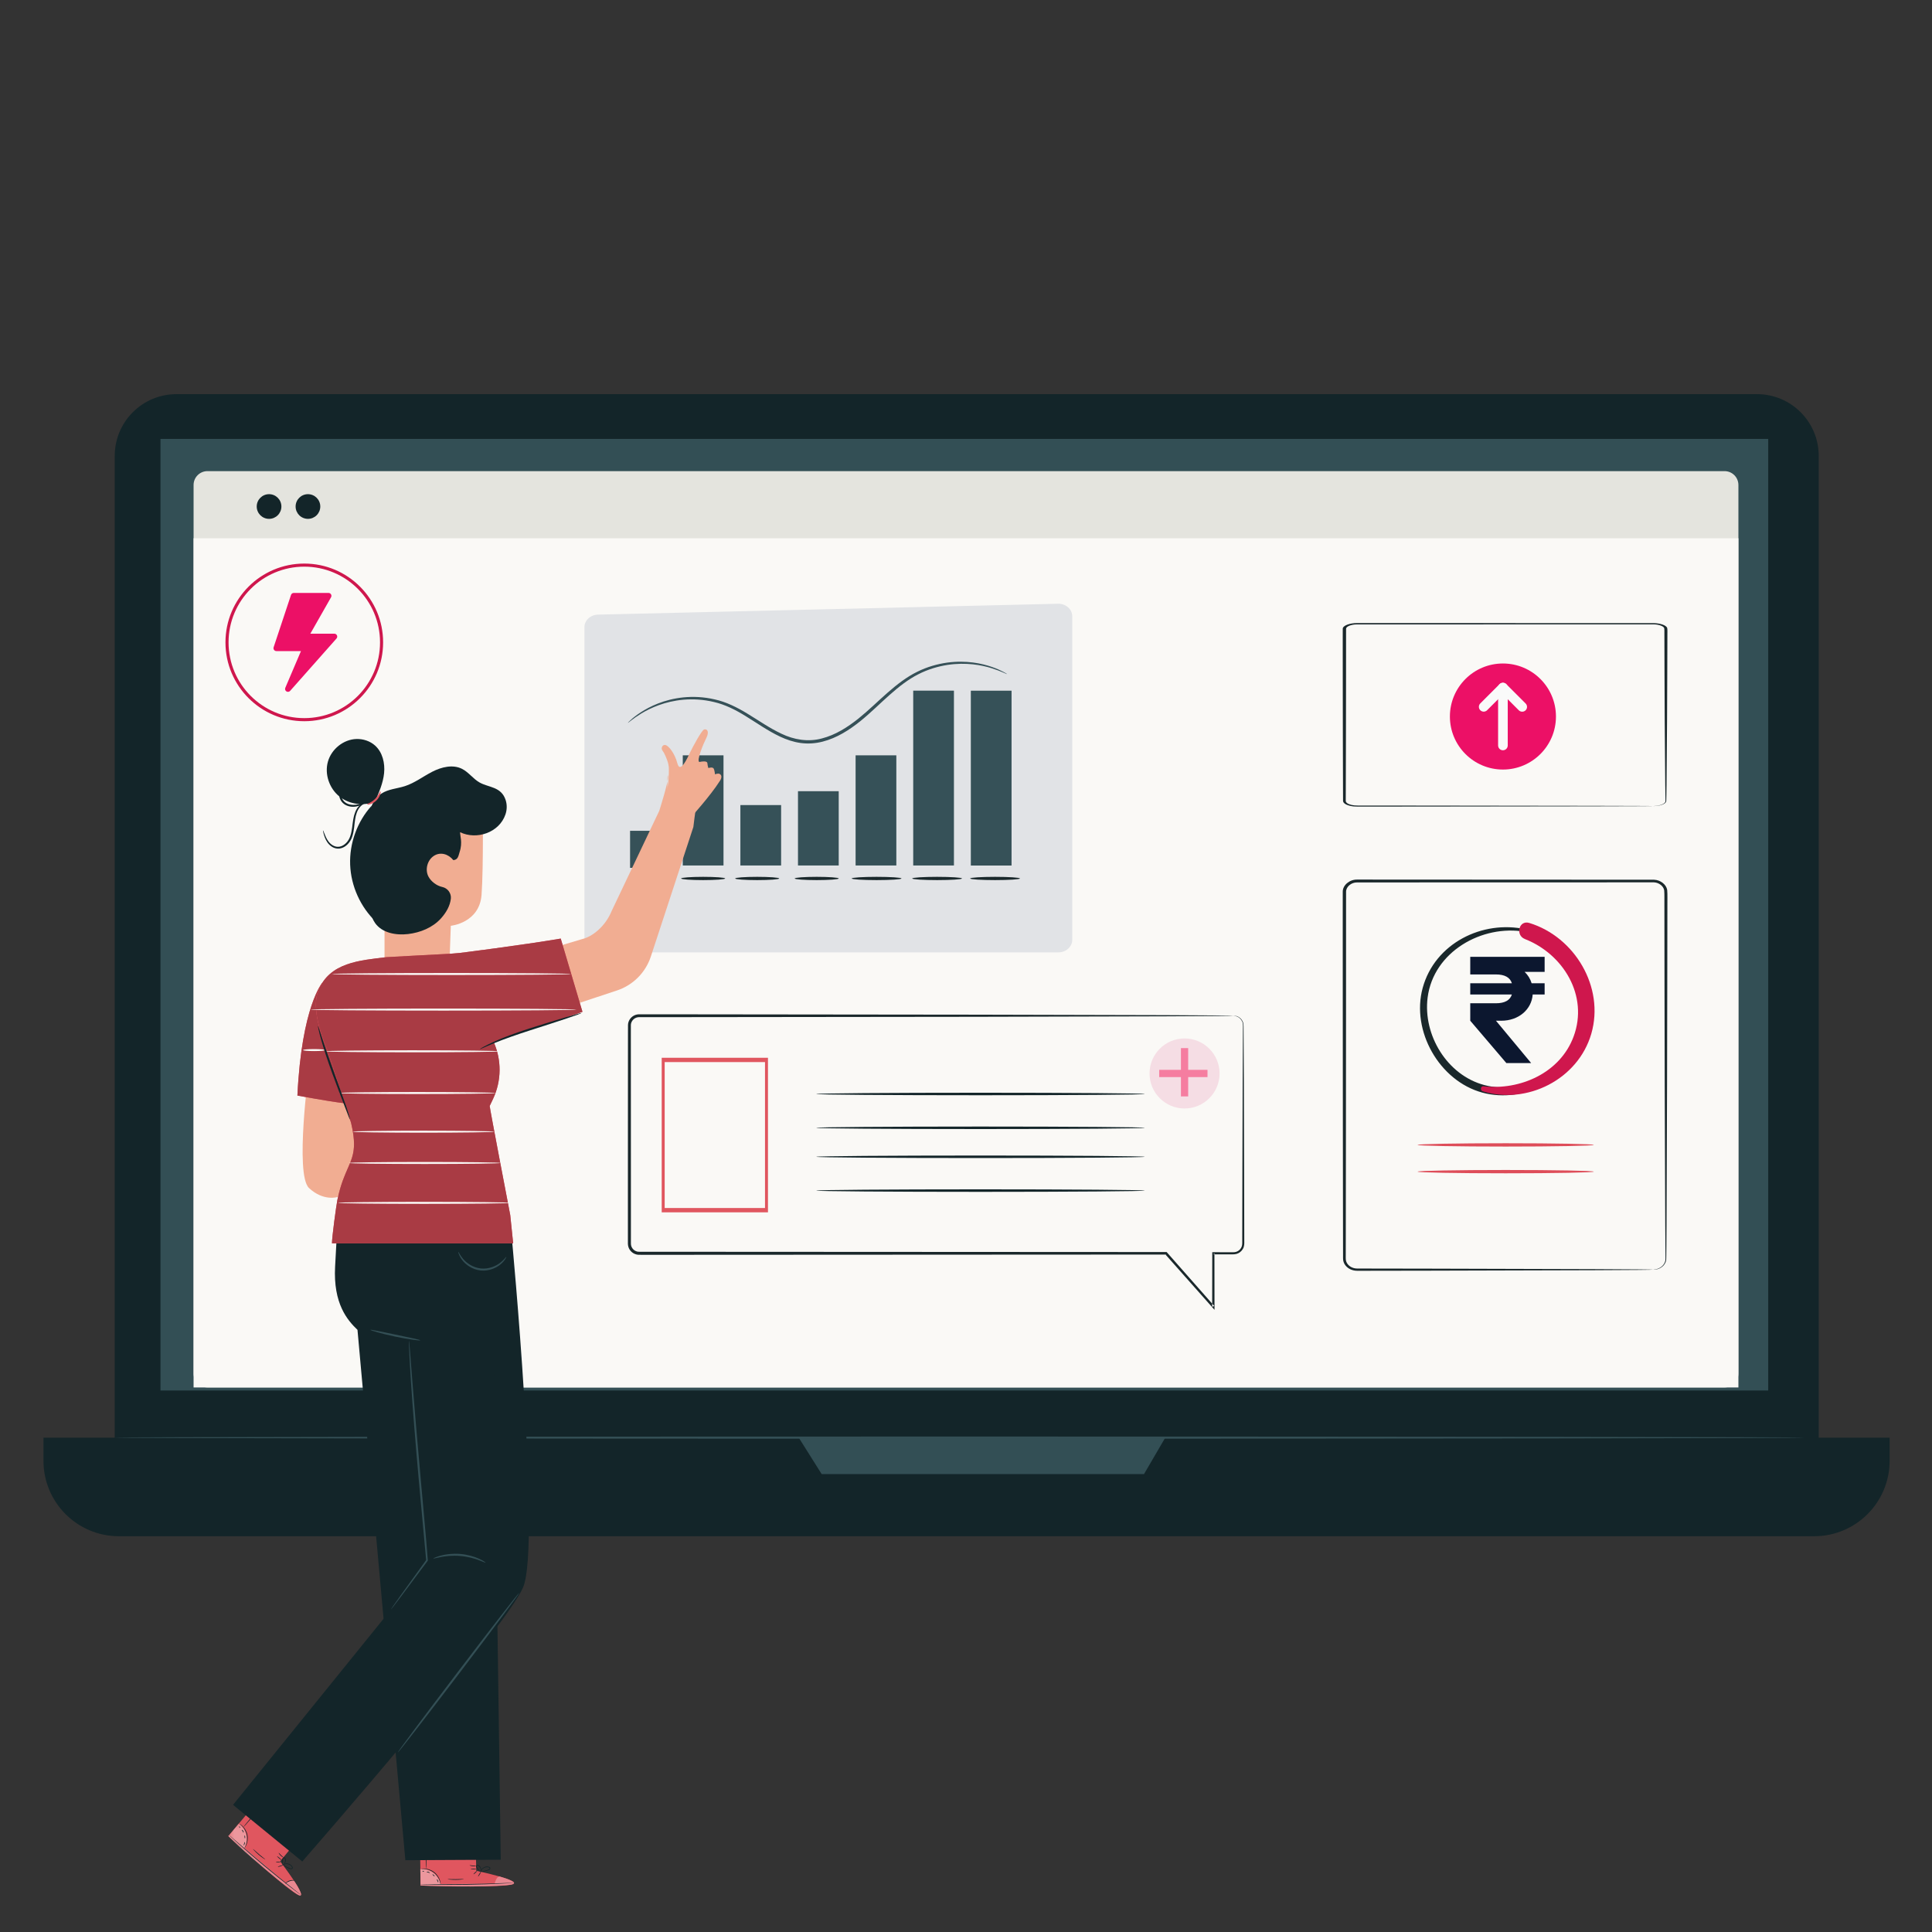<?xml version="1.0" encoding="UTF-8"?>
<svg width="400px" height="400px" viewBox="0 0 400 400" version="1.1" xmlns="http://www.w3.org/2000/svg" xmlns:xlink="http://www.w3.org/1999/xlink">
    <rect x="0" y="0" width="400" height="400" fill="#333333" stroke="none"/>
    <title>icon1</title>
    <defs>
        <polygon id="path-1" points="0.391 0.252 15.329 0.252 15.329 15.152 0.391 15.152"></polygon>
    </defs>
    <g id="icon1" stroke="none" stroke-width="1" fill="none" fill-rule="evenodd">
        <g id="Group" transform="translate(9, 81)">
            <path d="M354.764,233.902 L27.536,233.902 C20.476,233.902 14.753,228.179 14.753,221.119 L14.753,13.386 C14.753,6.326 20.476,0.603 27.536,0.603 L354.764,0.603 C361.823,0.603 367.547,6.326 367.547,13.386 L367.547,221.119 C367.547,228.179 361.823,233.902 354.764,233.902" id="Fill-34" fill="#132529"></path>
            <path d="M366.607,237.06 L15.617,237.06 C6.992,237.06 0,230.068 0,221.443 L0,216.648 L382.226,216.648 L382.226,221.443 C382.226,230.068 375.233,237.06 366.607,237.06" id="Fill-35" fill="#132529"></path>
            <polygon id="Fill-36" fill="#334F55" points="24.223 206.89 357.091 206.89 357.091 9.872 24.223 9.872"></polygon>
            <polyline id="Fill-37" fill="#334F55" points="156.372 216.648 161.115 224.192 227.856 224.192 232.26 216.648 156.372 216.648"></polyline>
            <path d="M348.047,206.26 L33.951,206.26 C32.365,206.26 31.079,204.973 31.079,203.387 L31.079,19.414 C31.079,17.828 32.365,16.542 33.951,16.542 L348.047,16.542 C349.634,16.542 350.919,17.828 350.919,19.414 L350.919,203.388 C350.919,204.973 349.634,206.26 348.047,206.26" id="Fill-38" fill="#E4E4DE"></path>
            <polygon id="Fill-39" fill="#FAF9F6" points="31.079 206.26 350.919 206.26 350.919 30.442 31.079 30.442"></polygon>
            <path d="M57.311,23.868 C57.311,25.279 56.167,26.423 54.756,26.423 C53.345,26.423 52.203,25.279 52.203,23.868 C52.203,22.458 53.345,21.314 54.756,21.314 C56.167,21.314 57.311,22.458 57.311,23.868" id="Fill-40" fill="#132529"></path>
            <path d="M49.26,23.868 C49.26,25.279 48.117,26.423 46.706,26.423 C45.295,26.423 44.152,25.279 44.152,23.868 C44.152,22.458 45.295,21.314 46.706,21.314 C48.117,21.314 49.26,22.458 49.26,23.868" id="Fill-42" fill="#132529"></path>
            <path d="M364.515,216.647 C364.515,216.774 286.212,216.876 189.642,216.876 C93.039,216.876 14.753,216.774 14.753,216.647 C14.753,216.52 93.039,216.419 189.642,216.419 C286.212,216.419 364.515,216.52 364.515,216.647" id="Fill-43" fill="#334F55"></path>
        </g>
        <path d="M342.264,262.869 C342.263,262.849 342.547,262.873 343.056,262.733 C343.543,262.593 344.31,262.211 344.672,261.368 C344.875,260.956 344.817,260.449 344.818,259.89 C344.813,259.33 344.808,258.72 344.803,258.06 C344.793,256.735 344.783,255.21 344.771,253.495 C344.744,246.605 344.708,236.671 344.661,224.403 C344.648,218.259 344.635,211.533 344.619,204.312 C344.614,200.702 344.609,196.968 344.603,193.12 C344.601,191.198 344.598,189.246 344.595,187.268 C344.577,186.3 344.63,185.236 344.554,184.329 C344.399,183.45 343.465,182.717 342.417,182.68 C323.535,182.685 302.778,182.69 280.991,182.697 C279.782,182.668 278.692,183.581 278.69,184.613 C278.689,185.775 278.688,186.933 278.686,188.087 C278.686,190.4 278.685,192.699 278.685,194.982 C278.684,199.546 278.682,204.042 278.681,208.463 C278.673,217.3 278.667,225.825 278.66,233.947 C278.649,242.066 278.639,249.783 278.63,257.007 C278.627,257.909 278.626,258.805 278.624,259.691 C278.635,260.127 278.591,260.603 278.663,260.97 C278.744,261.357 278.961,261.719 279.275,262.002 C279.588,262.285 279.995,262.488 280.431,262.576 C280.851,262.672 281.361,262.623 281.861,262.637 C282.855,262.638 283.84,262.64 284.814,262.641 C288.712,262.648 292.454,262.655 296.026,262.66 C310.292,262.7 321.846,262.732 329.859,262.755 C333.833,262.777 336.93,262.797 339.058,262.809 C340.091,262.823 340.886,262.832 341.45,262.839 C341.988,262.849 342.264,262.869 342.264,262.869 C342.264,262.869 341.988,262.89 341.45,262.899 C340.886,262.907 340.091,262.916 339.058,262.928 C336.93,262.942 333.833,262.96 329.859,262.984 C321.846,263.007 310.292,263.038 296.026,263.078 C292.454,263.085 288.712,263.09 284.814,263.097 C283.84,263.098 282.855,263.1 281.861,263.102 C281.371,263.086 280.867,263.148 280.305,263.033 C279.765,262.925 279.263,262.676 278.876,262.329 C278.49,261.983 278.219,261.536 278.116,261.057 C278.026,260.555 278.081,260.142 278.063,259.691 C278.062,258.805 278.061,257.909 278.058,257.007 C278.049,249.783 278.038,242.066 278.026,233.947 C278.021,225.825 278.015,217.3 278.007,208.463 C278.005,204.042 278.003,199.546 278.001,194.982 C278.001,192.699 278,190.4 278,188.087 C278.001,186.927 278.003,185.764 278.004,184.596 C278.005,183.254 279.423,182.07 280.991,182.105 C302.792,182.117 323.562,182.127 342.458,182.137 C343.795,182.189 344.974,183.119 345.172,184.237 C345.263,185.327 345.195,186.259 345.214,187.268 C345.212,189.246 345.209,191.198 345.206,193.12 C345.201,196.968 345.195,200.702 345.189,204.312 C345.175,211.533 345.16,218.259 345.147,224.403 C345.101,236.671 345.064,246.605 345.039,253.495 C345.027,255.21 345.015,256.735 345.007,258.06 C345.001,258.72 344.995,259.33 344.99,259.89 C344.978,260.438 345.026,260.974 344.803,261.408 C344.397,262.291 343.584,262.665 343.077,262.791 C342.548,262.913 342.264,262.869 342.264,262.869" id="Fill-14" fill="#1A282B"></path>
        <path d="M342.264,166.889 C342.263,166.88 342.547,166.891 343.056,166.826 C343.543,166.76 344.31,166.581 344.672,166.185 C344.875,165.992 344.817,165.754 344.818,165.492 C344.813,165.229 344.808,164.943 344.803,164.633 C344.793,164.012 344.783,163.296 344.771,162.492 C344.744,159.259 344.708,154.599 344.661,148.843 C344.648,145.961 344.635,142.806 344.619,139.418 C344.614,137.725 344.609,135.973 344.603,134.168 C344.601,133.266 344.598,132.35 344.595,131.423 C344.577,130.968 344.63,130.469 344.554,130.043 C344.399,129.631 343.465,129.287 342.417,129.27 C323.535,129.272 302.778,129.275 280.991,129.278 C279.782,129.264 278.692,129.693 278.69,130.177 C278.689,130.722 278.688,131.265 278.686,131.806 C278.686,132.892 278.685,133.97 278.685,135.041 C278.684,137.182 278.682,139.292 278.681,141.366 C278.673,145.511 278.667,149.511 278.66,153.321 C278.649,157.13 278.639,160.75 278.63,164.139 C278.627,164.563 278.626,164.983 278.624,165.399 C278.635,165.603 278.591,165.826 278.663,165.999 C278.744,166.18 278.961,166.35 279.275,166.483 C279.588,166.615 279.995,166.711 280.431,166.752 C280.851,166.797 281.361,166.774 281.861,166.78 C282.855,166.781 283.84,166.782 284.814,166.782 C288.712,166.786 292.454,166.789 296.026,166.792 C310.292,166.81 321.846,166.825 329.859,166.836 C333.833,166.846 336.93,166.855 339.058,166.861 C340.091,166.868 340.886,166.872 341.45,166.875 C341.988,166.88 342.264,166.889 342.264,166.889 C342.264,166.889 341.988,166.899 341.45,166.903 C340.886,166.907 340.091,166.911 339.058,166.917 C336.93,166.924 333.833,166.932 329.859,166.943 C321.846,166.954 310.292,166.969 296.026,166.987 C292.454,166.991 288.712,166.993 284.814,166.997 C283.84,166.997 282.855,166.998 281.861,166.999 C281.371,166.991 280.867,167.02 280.305,166.966 C279.765,166.916 279.263,166.799 278.876,166.636 C278.49,166.474 278.219,166.264 278.116,166.039 C278.026,165.804 278.081,165.61 278.063,165.399 C278.062,164.983 278.061,164.563 278.058,164.139 C278.049,160.75 278.038,157.13 278.026,153.321 C278.021,149.511 278.015,145.511 278.007,141.366 C278.005,139.292 278.003,137.182 278.001,135.041 C278.001,133.97 278,132.892 278,131.806 C278.001,131.262 278.003,130.716 278.004,130.169 C278.005,129.539 279.423,128.984 280.991,129 C302.792,129.006 323.562,129.01 342.458,129.015 C343.795,129.04 344.974,129.476 345.172,130 C345.263,130.511 345.195,130.949 345.214,131.423 C345.212,132.35 345.209,133.266 345.206,134.168 C345.201,135.973 345.195,137.725 345.189,139.418 C345.175,142.806 345.16,145.961 345.147,148.843 C345.101,154.599 345.064,159.259 345.039,162.492 C345.027,163.296 345.015,164.012 345.007,164.633 C345.001,164.943 344.995,165.229 344.99,165.492 C344.978,165.749 345.026,166 344.803,166.204 C344.397,166.618 343.584,166.794 343.077,166.853 C342.548,166.91 342.264,166.889 342.264,166.889" id="Fill-14-Copy" fill="#1A282B"></path>
        <g id="Group-5" transform="translate(294, 191)">
            <path d="M21.903,1.407 C12.925,-0.585 3.072,4.293 0.55,13.543 C-1.875,22.429 3.99,32.797 12.905,35.215 C21.634,37.582 31.584,32.212 34.467,23.665 C37.669,14.173 31.579,3.948 22.401,0.921 C21.336,0.57 20.912,2.208 21.942,2.586 C29.768,5.454 35.39,13.902 33.051,22.362 C30.826,30.409 21.396,35.797 13.335,33.656 C5.589,31.598 0.589,23.283 1.574,15.535 C2.779,6.048 12.824,0.364 21.763,1.917 C22.093,1.975 22.24,1.481 21.903,1.407" id="Fill-15" fill="#1A282B"></path>
            <path d="M12.979,34.946 C22.15,37.766 32.71,32.497 35.461,23.027 C38.262,13.381 32.022,2.962 22.631,0.09 C20.463,-0.573 19.69,2.627 21.713,3.419 C29.669,6.531 34.94,15.152 31.795,23.615 C28.998,31.141 20.754,34.773 13.12,33.905 C12.508,33.837 12.432,34.777 12.979,34.946" id="Fill-16" fill="#CF174D"></path>
        </g>
        <path d="M329.983,237.039 C329.983,237.229 321.813,237.384 311.739,237.384 C301.66,237.384 293.492,237.229 293.492,237.039 C293.492,236.849 301.66,236.696 311.739,236.696 C321.813,236.696 329.983,236.849 329.983,237.039" id="Fill-17" fill="#DE4D59"></path>
        <path d="M329.983,242.574 C329.983,242.764 321.813,242.919 311.739,242.919 C301.66,242.919 293.492,242.764 293.492,242.574 C293.492,242.385 301.66,242.231 311.739,242.231 C321.813,242.231 329.983,242.385 329.983,242.574" id="Fill-18" fill="#DE4D59"></path>
        <path d="M317.012,220.1 L309.723,211.331 L310.833,211.331 C314.413,211.331 317.107,209.006 317.328,205.894 L319.8,205.894 L319.8,203.569 L317.107,203.569 C316.821,202.626 316.314,201.84 315.649,201.211 L319.8,201.211 L319.8,198.1 L304.4,198.1 L304.4,201.746 L309.692,201.746 C311.561,201.746 312.639,202.374 313.019,203.569 L304.4,203.569 L304.4,205.894 L313.019,205.894 C312.639,207.089 311.561,207.717 309.692,207.717 L304.4,207.717 L304.4,211.331 L311.878,220.1 L317.012,220.1 Z" id="₹" fill="#0C172F" fill-rule="nonzero"></path>
        <g id="Group-4" transform="translate(130, 210)" fill="#1A282B">
            <path d="M125.399,0.298 C125.399,0.298 125.482,0.287 125.646,0.298 C125.81,0.311 126.059,0.357 126.355,0.504 C126.644,0.653 126.984,0.921 127.219,1.355 C127.488,1.788 127.469,2.391 127.468,3.01 C127.481,5.557 127.501,9.281 127.526,14.075 C127.542,18.887 127.56,24.767 127.58,31.595 C127.589,35.011 127.596,38.664 127.604,42.539 C127.607,43.507 127.609,44.49 127.61,45.486 C127.612,45.984 127.613,46.486 127.614,46.991 C127.628,47.465 127.628,48.089 127.324,48.575 C127.045,49.068 126.569,49.45 126.014,49.608 C125.432,49.764 124.921,49.672 124.397,49.699 C123.348,49.701 122.285,49.703 121.21,49.704 L121.433,49.481 C121.439,52.942 121.444,56.679 121.451,60.55 L121.451,61.187 L121.028,60.709 C117.942,57.228 114.644,53.509 111.226,49.653 L111.42,49.741 C82.522,49.756 47.75,49.774 10.354,49.794 C8.778,49.794 7.206,49.794 5.64,49.794 L3.294,49.793 C2.891,49.788 2.544,49.804 2.095,49.782 C1.646,49.739 1.212,49.561 0.863,49.279 C0.512,48.996 0.248,48.612 0.11,48.184 C0.046,47.969 0.004,47.746 6.82121026e-14,47.521 L6.82121026e-14,46.933 L6.82121026e-14,44.611 C6.82121026e-14,43.066 6.82121026e-14,41.525 6.82121026e-14,39.99 C0.002,33.851 0.004,27.803 0.005,21.859 C0.008,15.916 0.011,10.077 0.013,4.36 L0.019,2.209 C0.038,1.387 0.55,0.613 1.277,0.251 C1.631,0.064 2.066,-0.012 2.436,0.001 L3.492,0.003 L5.594,0.004 C8.392,0.006 11.156,0.007 13.888,0.01 C35.729,0.035 55.399,0.058 71.924,0.076 C88.433,0.119 101.795,0.153 111.052,0.175 C115.658,0.201 119.239,0.221 121.69,0.234 C122.893,0.249 123.815,0.258 124.456,0.265 C125.08,0.276 125.399,0.298 125.399,0.298 C125.399,0.298 125.08,0.319 124.456,0.329 C123.815,0.336 122.893,0.347 121.69,0.36 C119.239,0.375 115.658,0.394 111.052,0.419 C101.795,0.443 88.433,0.477 71.924,0.519 C55.399,0.538 35.729,0.561 13.888,0.586 C11.156,0.587 8.392,0.589 5.594,0.591 L3.492,0.593 L2.436,0.593 C2.099,0.583 1.82,0.64 1.544,0.779 C1.006,1.05 0.625,1.624 0.613,2.233 L0.61,4.36 C0.612,10.077 0.616,15.916 0.618,21.859 C0.619,27.803 0.62,33.851 0.623,39.99 C0.623,41.525 0.623,43.066 0.623,44.611 L0.623,46.933 C0.628,47.341 0.599,47.694 0.704,47.993 C0.805,48.305 0.998,48.586 1.254,48.793 C1.511,49 1.826,49.128 2.154,49.161 C2.484,49.177 2.917,49.165 3.294,49.169 L5.64,49.168 C7.206,49.168 8.778,49.168 10.354,49.168 C47.75,49.188 82.522,49.205 111.42,49.221 L111.539,49.221 L111.616,49.308 C115.025,53.173 118.312,56.899 121.39,60.39 L120.968,60.55 C120.973,56.679 120.979,52.942 120.985,49.481 L120.985,49.255 L121.21,49.257 C122.285,49.258 123.348,49.26 124.397,49.261 C124.918,49.242 125.47,49.318 125.894,49.194 C126.34,49.067 126.727,48.761 126.953,48.364 C127.2,47.958 127.202,47.515 127.193,46.991 C127.194,46.486 127.194,45.984 127.195,45.486 C127.198,44.49 127.199,43.507 127.201,42.539 C127.21,38.664 127.218,35.011 127.225,31.595 C127.247,24.767 127.265,18.887 127.279,14.075 C127.306,9.281 127.325,5.557 127.339,3.01 C127.351,2.376 127.38,1.817 127.133,1.399 C126.918,0.981 126.6,0.715 126.324,0.561 C125.752,0.264 125.39,0.328 125.399,0.298" id="Fill-33"></path>
        </g>
        <g id="Group-2" transform="translate(137, 219)">
            <path d="M0.614,31.107 L21.386,31.107 L21.386,0.893 L0.614,0.893 L0.614,31.107 Z M0,32 L22,32 L22,0 L0,0 L0,32 Z" id="Fill-68" fill="#E0565F"></path>
            <path d="M100,7.5 C100,7.644 84.776,7.761 66.002,7.761 C47.221,7.761 32,7.644 32,7.5 C32,7.356 47.221,7.239 66.002,7.239 C84.776,7.239 100,7.356 100,7.5" id="Fill-70" fill="#132529"></path>
            <path d="M100,14.5 C100,14.644 84.776,14.76 66.002,14.76 C47.221,14.76 32,14.644 32,14.5 C32,14.356 47.221,14.24 66.002,14.24 C84.776,14.24 100,14.356 100,14.5" id="Fill-71" fill="#132529"></path>
            <path d="M100,20.501 C100,20.644 84.776,20.76 66.002,20.76 C47.221,20.76 32,20.644 32,20.501 C32,20.356 47.221,20.24 66.002,20.24 C84.776,20.24 100,20.356 100,20.501" id="Fill-72" fill="#132529"></path>
            <path d="M100,27.5 C100,27.643 84.776,27.761 66.002,27.761 C47.221,27.761 32,27.643 32,27.5 C32,27.355 47.221,27.239 66.002,27.239 C84.776,27.239 100,27.355 100,27.5" id="Fill-73" fill="#132529"></path>
        </g>
        <g id="cloud-computing" transform="translate(300, 137)" fill-rule="nonzero">
            <circle id="Oval" fill="#EC1066" cx="11.165" cy="11.348" r="10.979"></circle>
            <g id="Group" transform="translate(6.165, 4.318)" fill="#FAFAFA">
                <path d="M5,14.017 C4.448,14.017 4.002,13.57 4.002,13.019 L4.002,1.042 C4.002,0.491 4.448,0.044 5,0.044 C5.551,0.044 5.998,0.491 5.998,1.042 L5.998,13.019 C5.998,13.57 5.551,14.017 5,14.017 Z" id="Path"></path>
                <path d="M8.992,6.032 C8.727,6.033 8.473,5.928 8.285,5.741 L5,2.453 L1.714,5.741 C1.318,6.124 0.686,6.113 0.303,5.716 C-0.071,5.329 -0.071,4.716 0.303,4.33 L4.295,0.337 C4.685,-0.052 5.316,-0.052 5.706,0.337 L9.698,4.33 C10.088,4.72 10.087,5.352 9.696,5.741 C9.509,5.927 9.256,6.032 8.992,6.032 Z" id="Path"></path>
            </g>
        </g>
        <g id="Group-7" transform="translate(238, 215)">
            <g id="Oval-2" fill="#F5DDE4">
                <circle id="Oval" cx="7.25" cy="7.25" r="7.25"></circle>
            </g>
            <g id="Group-3" transform="translate(2, 2)" fill="#F57DA0">
                <rect id="Rectangle" x="0" y="4.5" width="10" height="1.5"></rect>
                <rect id="Rectangle-Copy" x="4.5" y="0" width="1.5" height="10"></rect>
            </g>
        </g>
        <g id="Group-6" transform="translate(121, 125)">
            <path d="M0,4.853 L0,69.575 C0,71.014 1.288,72.179 2.876,72.179 L98.124,72.179 C99.712,72.179 101,71.014 101,69.575 L101,2.604 C101,1.139 99.666,-0.038 98.049,0.001 L2.802,2.251 C1.243,2.288 0,3.442 0,4.853" id="Fill-19" fill="#E1E3E6"></path>
            <path d="M87.495,14.554 C87.462,14.621 86.396,14.003 84.305,13.342 C82.231,12.698 79.03,12.077 75.158,12.663 C73.238,12.971 71.157,13.552 69.125,14.602 C67.08,15.627 65.13,17.147 63.193,18.868 C61.248,20.584 59.317,22.533 57.09,24.335 C54.863,26.107 52.307,27.785 49.3,28.551 C47.808,28.935 46.246,29.035 44.752,28.825 C43.255,28.621 41.842,28.131 40.538,27.524 C37.925,26.293 35.691,24.675 33.478,23.326 C31.281,21.949 29.073,20.858 26.839,20.349 C24.618,19.809 22.462,19.7 20.523,19.865 C16.62,20.206 13.666,21.588 11.804,22.703 C9.933,23.846 9.051,24.707 9,24.647 C8.985,24.63 9.203,24.416 9.634,24.024 C10.058,23.625 10.735,23.087 11.664,22.479 C13.507,21.28 16.487,19.799 20.477,19.387 C22.46,19.187 24.676,19.27 26.97,19.803 C29.277,20.302 31.582,21.42 33.804,22.792 C36.047,24.142 38.281,25.738 40.816,26.921 C43.327,28.13 46.279,28.667 49.135,27.894 C51.991,27.169 54.484,25.551 56.675,23.817 C58.867,22.056 60.807,20.119 62.78,18.399 C64.747,16.676 66.751,15.136 68.872,14.1 C70.975,13.041 73.119,12.472 75.089,12.189 C79.062,11.65 82.31,12.362 84.388,13.091 C85.437,13.454 86.217,13.825 86.73,14.1 C87.243,14.378 87.506,14.534 87.495,14.554" id="Fill-20" fill="#365158"></path>
            <polygon id="Fill-21" fill="#365158" points="20.361 54.189 28.793 54.189 28.793 31.383 20.361 31.383"></polygon>
            <polygon id="Fill-22" fill="#365158" points="56.144 54.189 64.576 54.189 64.576 31.383 56.144 31.383"></polygon>
            <polygon id="Fill-23" fill="#365158" points="68.071 54.189 76.503 54.189 76.503 17.99 68.071 17.99"></polygon>
            <polygon id="Fill-23-Copy" fill="#365158" points="80 54.2 88.432 54.2 88.432 18 80 18"></polygon>
            <polygon id="Fill-24" fill="#365158" points="9.449 54.685 17.881 54.685 17.881 47.009 9.449 47.009"></polygon>
            <polygon id="Fill-25" fill="#365158" points="32.288 54.189 40.721 54.189 40.721 41.682 32.288 41.682"></polygon>
            <polygon id="Fill-26" fill="#365158" points="44.215 54.189 52.648 54.189 52.648 38.81 44.215 38.81"></polygon>
            <path d="M29.133,56.877 C29.133,57.064 27.093,57.216 24.578,57.216 C22.061,57.216 20.021,57.064 20.021,56.877 C20.021,56.69 22.061,56.539 24.578,56.539 C27.093,56.539 29.133,56.69 29.133,56.877" id="Fill-27" fill="#1A282B"></path>
            <path d="M78.165,56.877 C78.165,57.064 75.859,57.216 73.016,57.216 C70.17,57.216 67.865,57.064 67.865,56.877 C67.865,56.69 70.17,56.539 73.016,56.539 C75.859,56.539 78.165,56.69 78.165,56.877" id="Fill-29" fill="#1A282B"></path>
            <path d="M90.165,56.877 C90.165,57.064 87.859,57.216 85.016,57.216 C82.17,57.216 79.865,57.064 79.865,56.877 C79.865,56.69 82.17,56.539 85.016,56.539 C87.859,56.539 90.165,56.69 90.165,56.877" id="Fill-29" fill="#1A282B"></path>
            <path d="M65.638,56.877 C65.638,57.064 63.332,57.216 60.488,57.216 C57.643,57.216 55.338,57.064 55.338,56.877 C55.338,56.69 57.643,56.539 60.488,56.539 C63.332,56.539 65.638,56.69 65.638,56.877" id="Fill-30" fill="#1A282B"></path>
            <path d="M52.648,56.877 C52.648,57.064 50.608,57.217 48.093,57.217 C45.576,57.217 43.536,57.064 43.536,56.877 C43.536,56.69 45.576,56.538 48.093,56.538 C50.608,56.538 52.648,56.69 52.648,56.877" id="Fill-31" fill="#1A282B"></path>
            <path d="M40.325,56.877 C40.325,57.064 38.284,57.217 35.769,57.217 C33.253,57.217 31.213,57.064 31.213,56.877 C31.213,56.69 33.253,56.538 35.769,56.538 C38.284,56.538 40.325,56.69 40.325,56.877" id="Fill-32" fill="#1A282B"></path>
        </g>
        <g id="Group-8" transform="translate(47, 151)">
            <g id="Group-3" transform="translate(0, 2)">
                <polyline id="Fill-13" fill="#E4E4DE" points="27.155 102.306 35.288 118.657 25.296 118.542 27.155 102.306"></polyline>
                <path d="M38.311,53.452 C42.382,53.765 45.895,50.631 46.053,46.552 C46.203,42.634 46.334,38.674 46.334,38.674 C46.334,38.674 52.27,38.118 52.702,32.243 C53.132,26.368 52.935,12.806 52.935,12.806 C46.308,9.466 38.392,9.975 32.246,14.136 L32.612,34.812 L32.612,45.936 C32.651,49.666 34.591,53.166 38.311,53.452" id="Fill-84" fill="#F1AD92"></path>
                <path d="M46.846,25.07 C45.833,23.815 44.185,23.315 42.831,24.194 C41.478,25.074 40.958,27.028 41.694,28.464 C42.213,29.478 43.396,30.396 44.576,30.643 C45.685,30.875 46.472,31.946 46.342,33.073 C46.174,34.547 45.387,35.943 44.28,37.164 C42.558,39.062 40.025,40.085 37.479,40.386 C34.978,40.682 32.111,40.16 30.655,38.103 C29.596,36.606 29.52,34.651 29.482,32.818 C29.392,28.486 29.302,24.154 29.213,19.823 C29.181,18.262 29.15,16.681 29.509,15.161 C29.867,13.641 30.663,12.163 31.968,11.305 C33.397,10.365 35.207,10.284 36.835,9.758 C38.87,9.1 40.598,7.75 42.502,6.776 C44.406,5.802 46.739,5.221 48.65,6.18 C50.022,6.868 50.942,8.238 52.276,8.996 C54.175,10.076 56.761,9.831 57.683,12.624 C58.002,13.589 57.978,14.649 57.651,15.611 C56.363,19.412 51.656,20.944 48.266,19.302 C48.199,19.946 48.833,21.378 48.155,23.411 C47.938,24.062 47.862,25.053 46.846,25.07" id="Fill-85" fill="#132529"></path>
                <path d="M30.634,12.977 C31.467,11.078 32.311,9.139 32.522,7.076 C32.731,5.012 32.207,2.765 30.67,1.372 C29.63,0.43 28.2,-0.038 26.797,0.002 C24.112,0.081 21.626,2.095 20.894,4.68 C20.161,7.265 21.172,10.226 23.268,11.906 C25.363,13.587 28.406,13.946 30.879,12.899" id="Fill-86" fill="#132529"></path>
                <path d="M31.788,10.835 C31.899,10.832 31.804,11.881 30.922,12.733 C30.048,13.595 28.998,13.666 29.004,13.554 C28.975,13.435 29.864,13.2 30.63,12.435 C31.414,11.687 31.67,10.804 31.788,10.835" id="Fill-87" fill="#E0565F"></path>
                <path d="M29.856,12.27 C29.878,12.304 29.337,12.83 28.26,13.438 C27.72,13.724 27.006,14.021 26.158,14.033 C25.338,14.05 24.313,13.773 23.706,12.933 C23.106,12.101 23.083,11.078 23.271,10.276 C23.467,9.45 23.889,8.818 24.259,8.331 C25.033,7.373 25.618,6.901 25.65,6.93 C25.704,6.976 25.186,7.532 24.497,8.504 C24.17,8.994 23.8,9.614 23.646,10.359 C23.493,11.094 23.54,11.998 24.042,12.686 C24.538,13.381 25.41,13.643 26.157,13.649 C26.919,13.658 27.592,13.418 28.129,13.173 C29.199,12.656 29.816,12.208 29.856,12.27" id="Fill-88" fill="#132529"></path>
                <path d="M19.87,18.906 C19.898,18.898 19.993,19.134 20.156,19.557 C20.325,19.974 20.547,20.603 21.021,21.231 C21.479,21.835 22.326,22.482 23.322,22.289 C24.308,22.102 25.18,21.193 25.535,20.06 C25.917,18.918 25.944,17.722 26.137,16.647 C26.314,15.571 26.674,14.59 27.258,13.955 C27.829,13.318 28.504,13.038 28.969,12.98 C29.442,12.915 29.694,13.026 29.688,13.042 C29.685,13.082 29.428,13.03 28.999,13.139 C28.576,13.241 27.979,13.538 27.482,14.147 C26.979,14.746 26.666,15.663 26.515,16.709 C26.346,17.754 26.338,18.964 25.93,20.194 C25.544,21.421 24.563,22.468 23.39,22.667 C22.807,22.771 22.231,22.619 21.796,22.358 C21.357,22.098 21.028,21.751 20.784,21.406 C20.305,20.703 20.126,20.046 20.002,19.607 C19.885,19.164 19.843,18.914 19.87,18.906" id="Fill-89" fill="#132529"></path>
                <path d="M16.983,68.26 C16.983,68.26 13.989,90.197 16.983,92.977 C19.977,95.758 22.859,94.835 22.859,94.835 L28.562,90.067 L29.684,68.26 L16.983,68.26" id="Fill-90" fill="#F1AD92"></path>
                <path d="M91.313,11.337 C91.063,9.154 91.227,6.698 91.313,7.794 C91.398,8.89 89.494,14.87 89.494,14.87 L79.65,35.584 C78.311,38.866 75.602,40.928 73.576,41.415 L64.387,44.147 L67.979,56.295 L80.75,52.061 C84.064,50.962 86.661,48.358 87.75,45.041 L96.554,18.222 C96.554,18.222 96.897,15.245 97.274,13.009 C97.651,10.774 96.833,7.794 96.833,7.794 L91.313,11.337 Z" id="Fill-92" fill="#F1AD92"></path>
                <path d="M51.606,234.334 L51.468,228.191 L39.961,228.374 L40.067,237.363 L40.782,237.398 C43.959,237.523 56.949,237.811 59.062,237.134 C61.418,236.378 51.606,234.334 51.606,234.334" id="Fill-93" fill="#E0565F"></path>
                <path d="M40.077,237.198 L40.027,233.982 C40.145,233.971 40.262,233.966 40.378,233.966 C41.226,233.966 42.045,234.261 42.73,234.776 C43.474,235.336 44.009,236.168 44.211,237.077 L40.082,237.105 L40.077,237.198" id="Fill-94" fill="#EC979D"></path>
                <path d="M40.708,237.405 C40.486,237.392 40.272,237.378 40.067,237.363 L40.782,237.398 C40.842,237.4 40.907,237.402 40.975,237.405 C40.887,237.405 40.796,237.405 40.708,237.405" id="Fill-95" fill="#FFFFFE"></path>
                <path d="M48.346,237.585 C45.558,237.585 42.776,237.528 40.708,237.405 C40.796,237.405 40.887,237.405 40.975,237.405 C42.707,237.469 46.688,237.567 50.502,237.567 C50.71,237.567 50.916,237.566 51.122,237.566 C50.214,237.578 49.279,237.585 48.346,237.585" id="Fill-96" fill="#6C7978"></path>
                <path d="M50.502,237.567 C46.688,237.567 42.707,237.469 40.975,237.405 C40.907,237.402 40.842,237.4 40.782,237.398 L40.067,237.363 L40.077,237.198 L44.238,237.206 C44.23,237.162 44.221,237.12 44.211,237.077 L55.408,237.001 C55.408,237.001 55.733,235.542 56.402,235.502 C56.684,235.583 56.959,235.665 57.222,235.748 C58.01,235.999 59.121,236.402 59.398,236.753 C59.482,236.898 59.39,237.029 59.062,237.134 C59.03,237.144 58.996,237.154 58.96,237.164 C57.799,237.377 54.659,237.518 51.122,237.566 C50.916,237.566 50.71,237.567 50.502,237.567" id="Fill-98" fill="#E98891"></path>
                <path d="M44.238,237.206 L40.077,237.198 L40.082,237.105 L44.211,237.077 C44.221,237.12 44.23,237.162 44.238,237.206" id="Fill-99" fill="#F2BCBC"></path>
                <path d="M39.901,237.102 C39.901,237.106 39.969,237.112 40.099,237.119 C40.27,237.127 40.457,237.136 40.668,237.145 C41.237,237.161 41.935,237.18 42.761,237.203 C44.527,237.239 46.97,237.258 49.667,237.218 C52.366,237.178 54.806,237.089 56.572,237.002 C57.396,236.954 58.094,236.914 58.662,236.882 C58.873,236.866 59.059,236.853 59.23,236.839 C59.36,236.829 59.427,236.821 59.427,236.815 C59.427,236.81 59.358,236.81 59.228,236.811 C59.058,236.817 58.87,236.822 58.659,236.828 C58.091,236.848 57.393,236.873 56.568,236.903 C54.802,236.966 52.362,237.038 49.666,237.078 C46.97,237.118 44.529,237.115 42.762,237.104 C41.937,237.099 41.238,237.094 40.669,237.091 C40.458,237.091 40.27,237.091 40.099,237.092 C39.97,237.094 39.901,237.097 39.901,237.102" id="Fill-100" fill="#132529"></path>
                <path d="M51.986,235.509 C52.019,235.53 52.178,235.329 52.342,235.062 C52.506,234.795 52.612,234.562 52.579,234.542 C52.546,234.522 52.387,234.722 52.223,234.989 C52.059,235.256 51.954,235.489 51.986,235.509" id="Fill-102" fill="#132529"></path>
                <path d="M51.046,235.031 C51.073,235.059 51.253,234.935 51.448,234.754 C51.643,234.572 51.781,234.403 51.755,234.374 C51.728,234.346 51.549,234.47 51.354,234.651 C51.158,234.833 51.021,235.002 51.046,235.031" id="Fill-103" fill="#132529"></path>
                <path d="M50.441,233.954 C50.442,233.993 50.71,234.022 51.042,234.021 C51.374,234.019 51.643,233.987 51.643,233.949 C51.643,233.91 51.374,233.88 51.042,233.882 C50.71,233.882 50.441,233.915 50.441,233.954" id="Fill-104" fill="#132529"></path>
                <path d="M50.227,233.191 C50.214,233.226 50.51,233.353 50.9,233.375 C51.29,233.4 51.598,233.308 51.59,233.272 C51.583,233.233 51.279,233.26 50.909,233.237 C50.538,233.215 50.239,233.152 50.227,233.191" id="Fill-105" fill="#132529"></path>
                <path d="M52.361,234.499 C52.36,234.514 52.645,234.545 53.1,234.483 C53.327,234.452 53.596,234.394 53.885,234.298 C54.028,234.244 54.178,234.203 54.333,234.105 C54.405,234.055 54.485,233.985 54.512,233.872 C54.541,233.762 54.479,233.638 54.395,233.578 C53.683,233.223 52.982,233.632 52.725,234.002 C52.583,234.19 52.52,234.372 52.491,234.498 C52.463,234.625 52.466,234.698 52.475,234.698 C52.501,234.707 52.521,234.406 52.802,234.062 C52.941,233.894 53.153,233.729 53.427,233.642 C53.687,233.561 54.058,233.534 54.31,233.689 C54.428,233.774 54.385,233.912 54.255,233.992 C54.135,234.072 53.978,234.123 53.842,234.176 C53.564,234.277 53.305,234.343 53.084,234.386 C52.642,234.471 52.36,234.476 52.361,234.499" id="Fill-106" fill="#132529"></path>
                <path d="M52.553,234.533 C52.563,234.541 52.67,234.35 52.63,234.018 C52.61,233.855 52.547,233.662 52.42,233.481 C52.287,233.319 52.116,233.096 51.798,233.114 C51.627,233.138 51.547,233.335 51.576,233.458 C51.592,233.588 51.651,233.698 51.707,233.787 C51.82,233.97 51.946,234.118 52.063,234.23 C52.298,234.452 52.482,234.536 52.491,234.522 C52.503,234.504 52.342,234.391 52.134,234.161 C52.03,234.045 51.918,233.898 51.818,233.722 C51.714,233.567 51.64,233.287 51.825,233.25 C52.01,233.23 52.202,233.411 52.317,233.557 C52.435,233.715 52.502,233.886 52.533,234.035 C52.594,234.335 52.528,234.528 52.553,234.533" id="Fill-107" fill="#132529"></path>
                <path d="M40.087,233.949 C40.09,233.975 40.416,233.913 40.938,233.966 C41.454,234.015 42.174,234.216 42.804,234.702 C43.434,235.19 43.81,235.836 43.988,236.322 C44.171,236.812 44.194,237.143 44.219,237.14 C44.228,237.139 44.23,237.057 44.216,236.908 C44.202,236.759 44.163,236.545 44.081,236.29 C43.922,235.781 43.546,235.1 42.89,234.592 C42.231,234.085 41.477,233.893 40.946,233.868 C40.678,233.853 40.461,233.87 40.313,233.894 C40.165,233.917 40.086,233.941 40.087,233.949" id="Fill-108" fill="#132529"></path>
                <path d="M41.206,229.142 C41.168,229.142 41.139,230.202 41.143,231.507 C41.146,232.814 41.181,233.872 41.219,233.872 C41.258,233.872 41.286,232.813 41.282,231.506 C41.278,230.202 41.245,229.142 41.206,229.142" id="Fill-109" fill="#132529"></path>
                <path d="M45.669,236.062 C45.664,236.098 46.416,236.209 47.351,236.203 C48.286,236.198 49.037,236.078 49.032,236.042 C49.027,236.002 48.277,236.059 47.35,236.063 C46.424,236.07 45.673,236.022 45.669,236.062" id="Fill-110" fill="#132529"></path>
                <path d="M43.414,236.093 C43.386,236.122 43.477,236.251 43.557,236.422 C43.638,236.593 43.68,236.746 43.72,236.742 C43.758,236.742 43.777,236.56 43.683,236.363 C43.59,236.166 43.438,236.065 43.414,236.093" id="Fill-111" fill="#132529"></path>
                <path d="M42.547,235.048 C42.52,235.076 42.596,235.194 42.717,235.313 C42.838,235.433 42.958,235.506 42.985,235.478 C43.012,235.451 42.936,235.333 42.815,235.214 C42.694,235.095 42.574,235.021 42.547,235.048" id="Fill-112" fill="#132529"></path>
                <path d="M41.324,234.584 C41.332,234.623 41.485,234.619 41.655,234.676 C41.826,234.729 41.948,234.821 41.978,234.794 C42.009,234.773 41.91,234.61 41.698,234.543 C41.487,234.474 41.311,234.548 41.324,234.584" id="Fill-113" fill="#132529"></path>
                <g id="Group-117" transform="translate(0, 219.499)">
                    <path d="M40.454,14.87 C40.441,14.906 40.508,14.964 40.604,15 C40.7,15.036 40.789,15.035 40.802,14.999 C40.815,14.962 40.749,14.905 40.653,14.87 C40.557,14.834 40.468,14.834 40.454,14.87" id="Fill-114" fill="#132529"></path>
                    <path d="M11,12.87 L14.902,8.123 L6.058,0.758 L0.277,7.641 L0.796,8.133 C3.123,10.301 12.782,18.991 14.825,19.855 C17.104,20.818 11,12.87 11,12.87" id="Fill-116" fill="#E0565F"></path>
                </g>
                <polyline id="Fill-118" fill="#EAEAE5" points="2.382 224.635 2.451 224.551 2.452 224.551 2.382 224.635"></polyline>
                <g id="Group-122" transform="translate(0, 224.299)">
                    <mask id="mask-2" fill="white">
                        <use xlink:href="#path-1"></use>
                    </mask>
                    <g id="Clip-120"></g>
                    <path d="M3.605,5.327 L0.456,2.655 L0.391,2.722 L2.382,0.336 L2.452,0.252 C3.249,0.814 3.775,1.664 3.983,2.617 C4.182,3.526 4.044,4.506 3.605,5.327" id="Fill-119" fill="#EC979D" mask="url(#mask-2)"></path>
                    <path d="M15.162,15.2 C15.086,15.2 14.937,15.134 14.727,15.01 C14.761,15.027 14.794,15.042 14.825,15.055 C14.955,15.11 15.058,15.136 15.136,15.136 C15.249,15.136 15.31,15.082 15.329,14.985 C15.324,15.099 15.28,15.175 15.184,15.198 C15.178,15.199 15.17,15.2 15.162,15.2 M14.295,12.74 C14.166,12.534 14.03,12.322 13.889,12.107 C13.938,12.181 14.098,12.422 14.295,12.74 M8.544,10.222 C6.473,8.489 4.259,6.562 2.442,4.895 C2.448,4.882 2.454,4.87 2.462,4.858 C4.07,6.314 6.353,8.348 8.544,10.222" id="Fill-121" fill="#FFFFFE" mask="url(#mask-2)"></path>
                </g>
                <path d="M2.442,229.194 C1.623,228.443 0.886,227.745 0.277,227.14 L0.796,227.632 C1.177,227.986 1.754,228.516 2.462,229.157 C2.454,229.169 2.448,229.182 2.442,229.194" id="Fill-123" fill="#E5E5E0"></path>
                <path d="M15.136,239.435 C15.058,239.435 14.955,239.41 14.825,239.354 C14.794,239.342 14.761,239.326 14.727,239.31 C13.71,238.714 11.248,236.782 8.544,234.521 C6.353,232.647 4.07,230.614 2.462,229.157 C1.754,228.516 1.177,227.986 0.796,227.632 L0.277,227.14 L0.391,227.022 L3.542,229.741 C3.563,229.703 3.585,229.665 3.605,229.626 L12.143,236.87 C12.143,236.87 12.938,236.277 13.52,236.277 C13.653,236.277 13.774,236.308 13.874,236.383 C13.874,236.383 13.878,236.391 13.889,236.406 C14.03,236.621 14.166,236.833 14.295,237.039 C14.731,237.743 15.347,238.824 15.329,239.284 C15.31,239.382 15.249,239.435 15.136,239.435" id="Fill-124" fill="#E98891"></path>
                <path d="M3.542,229.741 L0.391,227.022 L0.456,226.954 L3.605,229.626 C3.585,229.665 3.563,229.703 3.542,229.741" id="Fill-125" fill="#F2BCBC"></path>
                <path d="M0.322,226.834 C0.318,226.838 0.366,226.886 0.46,226.976 C0.584,227.094 0.721,227.222 0.874,227.367 C1.295,227.75 1.812,228.22 2.423,228.775 C3.739,229.956 5.579,231.562 7.649,233.291 C9.72,235.021 11.629,236.545 13.025,237.63 C13.68,238.132 14.235,238.557 14.687,238.903 C14.857,239.029 15.007,239.139 15.145,239.241 C15.25,239.317 15.307,239.355 15.31,239.351 C15.313,239.347 15.262,239.302 15.162,239.218 C15.029,239.11 14.884,238.993 14.72,238.86 C14.276,238.504 13.73,238.068 13.086,237.553 C11.706,236.448 9.809,234.913 7.738,233.184 C5.67,231.456 3.821,229.862 2.488,228.702 C1.866,228.159 1.339,227.7 0.91,227.326 C0.75,227.189 0.609,227.067 0.478,226.956 C0.378,226.871 0.325,226.83 0.322,226.834" id="Fill-126" fill="#132529"></path>
                <path d="M12.026,237.006 C12.055,237.038 12.4,236.674 12.966,236.489 C13.528,236.294 14.022,236.373 14.026,236.331 C14.042,236.299 13.524,236.15 12.921,236.357 C12.315,236.558 11.994,236.99 12.026,237.006" id="Fill-127" fill="#132529"></path>
                <path d="M10.522,233.508 C10.533,233.545 10.785,233.497 11.083,233.402 C11.381,233.306 11.614,233.198 11.602,233.162 C11.59,233.125 11.338,233.173 11.041,233.269 C10.742,233.364 10.51,233.471 10.522,233.508" id="Fill-128" fill="#132529"></path>
                <path d="M10.122,232.533 C10.123,232.571 10.34,232.594 10.606,232.585 C10.873,232.574 11.087,232.536 11.086,232.498 C11.085,232.458 10.867,232.436 10.601,232.445 C10.334,232.455 10.12,232.494 10.122,232.533" id="Fill-129" fill="#132529"></path>
                <path d="M10.365,231.322 C10.339,231.35 10.524,231.549 10.777,231.765 C11.029,231.98 11.254,232.131 11.279,232.102 C11.304,232.072 11.12,231.874 10.867,231.658 C10.614,231.442 10.39,231.292 10.365,231.322" id="Fill-130" fill="#132529"></path>
                <path d="M10.7,230.604 C10.668,230.622 10.808,230.91 11.09,231.182 C11.37,231.455 11.662,231.587 11.68,231.554 C11.701,231.52 11.453,231.342 11.186,231.082 C10.919,230.825 10.734,230.582 10.7,230.604" id="Fill-131" fill="#132529"></path>
                <path d="M11.464,232.987 C11.454,232.998 11.65,233.206 12.035,233.457 C12.227,233.582 12.469,233.713 12.751,233.828 C12.894,233.881 13.034,233.948 13.216,233.974 C13.303,233.983 13.41,233.982 13.504,233.914 C13.598,233.849 13.632,233.715 13.607,233.616 C13.298,232.882 12.5,232.734 12.065,232.846 C11.834,232.898 11.667,232.994 11.563,233.07 C11.459,233.149 11.415,233.206 11.421,233.212 C11.434,233.237 11.646,233.021 12.083,232.943 C12.299,232.906 12.567,232.919 12.831,233.033 C13.082,233.14 13.381,233.362 13.47,233.643 C13.505,233.785 13.381,233.862 13.23,233.838 C13.087,233.821 12.936,233.756 12.798,233.708 C12.522,233.603 12.281,233.484 12.086,233.372 C11.695,233.15 11.478,232.97 11.464,232.987" id="Fill-132" fill="#132529"></path>
                <path d="M11.588,233.138 C11.591,233.15 11.795,233.075 11.982,232.798 C12.073,232.662 12.151,232.474 12.173,232.254 C12.178,232.044 12.194,231.763 11.942,231.57 C11.796,231.477 11.607,231.573 11.548,231.686 C11.475,231.794 11.449,231.917 11.433,232.021 C11.399,232.233 11.398,232.427 11.414,232.588 C11.447,232.91 11.533,233.094 11.548,233.089 C11.57,233.083 11.52,232.893 11.513,232.582 C11.51,232.427 11.521,232.242 11.559,232.042 C11.582,231.858 11.708,231.598 11.872,231.691 C12.026,231.796 12.053,232.058 12.045,232.243 C12.032,232.441 11.971,232.614 11.898,232.747 C11.748,233.014 11.573,233.118 11.588,233.138" id="Fill-133" fill="#132529"></path>
                <path d="M2.518,224.566 C2.504,224.587 2.792,224.752 3.152,225.133 C3.511,225.506 3.926,226.128 4.087,226.907 C4.247,227.688 4.111,228.423 3.928,228.908 C3.747,229.4 3.548,229.666 3.57,229.679 C3.577,229.684 3.633,229.623 3.719,229.502 C3.806,229.379 3.915,229.191 4.02,228.944 C4.231,228.455 4.39,227.694 4.224,226.879 C4.056,226.066 3.61,225.43 3.222,225.063 C3.029,224.878 2.854,224.748 2.726,224.67 C2.598,224.592 2.523,224.558 2.518,224.566" id="Fill-134" fill="#132529"></path>
                <path d="M6.502,221.651 C6.473,221.626 5.76,222.41 4.911,223.403 C4.062,224.395 3.398,225.22 3.426,225.245 C3.456,225.27 4.168,224.486 5.018,223.494 C5.866,222.502 6.531,221.676 6.502,221.651" id="Fill-135" fill="#132529"></path>
                <path d="M5.372,229.806 C5.345,229.832 5.842,230.406 6.555,231.01 C7.267,231.618 7.914,232.015 7.934,231.985 C7.958,231.952 7.35,231.506 6.646,230.904 C5.939,230.306 5.401,229.778 5.372,229.806" id="Fill-136" fill="#132529"></path>
                <path d="M3.642,228.36 C3.602,228.364 3.587,228.522 3.536,228.703 C3.486,228.886 3.418,229.029 3.45,229.052 C3.479,229.076 3.613,228.95 3.67,228.74 C3.729,228.53 3.678,228.354 3.642,228.36" id="Fill-137" fill="#132529"></path>
                <path d="M3.666,227.003 C3.628,227.006 3.609,227.146 3.622,227.314 C3.637,227.483 3.679,227.618 3.718,227.614 C3.756,227.611 3.775,227.472 3.762,227.303 C3.747,227.134 3.705,227 3.666,227.003" id="Fill-138" fill="#132529"></path>
                <path d="M3.042,225.853 C3.023,225.888 3.142,225.985 3.233,226.138 C3.328,226.29 3.361,226.44 3.401,226.439 C3.438,226.442 3.469,226.255 3.352,226.066 C3.237,225.876 3.056,225.818 3.042,225.853" id="Fill-139" fill="#132529"></path>
                <path d="M2.523,225.123 C2.49,225.142 2.502,225.23 2.552,225.319 C2.602,225.409 2.669,225.466 2.703,225.447 C2.737,225.429 2.724,225.341 2.674,225.251 C2.625,225.162 2.557,225.104 2.523,225.123" id="Fill-140" fill="#132529"></path>
                <path d="M34.946,103.823 C34.946,103.823 31.116,120.034 32.199,123.24 C33.282,126.447 40.302,128.302 40.302,128.302 L40.065,172.69 L1.246,220.674 L15.581,232.403 C15.581,232.403 57.605,184.329 61.31,175.624 C65.014,166.918 58.948,103.105 58.948,103.105 L34.946,103.823" id="Fill-141" fill="#132529"></path>
                <path d="M54.774,97.214 L56.674,232.035 L36.925,232.135 L27.014,122.33 C24.92,120.331 21.973,116.906 22.378,109.269 L22.859,100.396 L54.774,97.214" id="Fill-142" fill="#132529"></path>
                <path d="M33.951,180.196 C33.944,180.19 33.982,180.122 34.065,179.996 C34.167,179.846 34.29,179.664 34.44,179.442 C34.803,178.93 35.294,178.235 35.908,177.366 C37.221,175.549 39.056,173.008 41.266,169.949 L41.233,170.051 C40.802,165.371 40.281,159.697 39.719,153.578 C39.002,145.559 38.422,138.294 38.08,133.03 C37.906,130.398 37.791,128.266 37.727,126.791 C37.703,126.086 37.684,125.522 37.67,125.094 C37.661,124.705 37.663,124.501 37.678,124.5 C37.692,124.499 37.718,124.702 37.754,125.089 C37.788,125.516 37.833,126.078 37.89,126.782 C38.007,128.298 38.172,130.413 38.374,133.007 C38.79,138.265 39.418,145.524 40.134,153.541 C40.672,159.682 41.221,165.346 41.575,170.05 L41.579,170.102 L41.542,170.152 C39.283,173.175 37.408,175.686 36.066,177.482 C35.421,178.328 34.905,179.004 34.523,179.504 C34.357,179.713 34.221,179.885 34.108,180.027 C34.011,180.143 33.958,180.202 33.951,180.196" id="Fill-143" fill="#334F55"></path>
                <path d="M40.013,124.5 C39.995,124.61 37.642,124.324 34.785,123.722 C31.925,123.123 29.655,122.439 29.684,122.33 C29.713,122.216 32.021,122.718 34.87,123.314 C37.718,123.914 40.032,124.383 40.013,124.5" id="Fill-144" fill="#334F55"></path>
                <path d="M53.539,170.53 C53.486,170.658 51.271,169.362 48.206,169.14 C45.144,168.876 42.752,169.806 42.72,169.672 C42.702,169.629 43.268,169.337 44.259,169.07 C45.246,168.802 46.671,168.604 48.239,168.726 C49.806,168.852 51.182,169.271 52.114,169.693 C53.051,170.111 53.563,170.49 53.539,170.53" id="Fill-145" fill="#334F55"></path>
                <path d="M60.505,176.778 C60.596,176.847 55.042,184.304 48.098,193.43 C41.154,202.558 35.451,209.9 35.36,209.83 C35.268,209.761 40.822,202.306 47.767,193.177 C54.71,184.051 60.413,176.708 60.505,176.778" id="Fill-146" fill="#334F55"></path>
                <path d="M57.83,107.229 C57.866,107.241 57.594,107.931 56.718,108.696 C55.87,109.451 54.31,110.218 52.508,110.037 C50.706,109.838 49.341,108.763 48.669,107.846 C47.971,106.915 47.85,106.185 47.888,106.18 C47.958,106.15 48.178,106.827 48.898,107.661 C49.594,108.486 50.894,109.441 52.551,109.622 C54.209,109.79 55.68,109.128 56.533,108.466 C57.41,107.802 57.767,107.185 57.83,107.229" id="Fill-147" fill="#334F55"></path>
                <path d="M30.846,37.861 C27.631,34.807 25.669,30.472 25.496,26.042 C25.324,21.61 26.944,17.136 29.912,13.842" id="Fill-148" fill="#132529"></path>
                <path d="M19.756,50.437 C19.756,50.437 15.465,55.283 14.576,73.821 C14.576,73.821 26.794,76.139 27.018,75.473 C27.242,74.806 19.756,50.437 19.756,50.437" id="Fill-149" fill="#E0565F"></path>
                <path d="M24.371,75.427 C20.717,74.986 14.576,73.821 14.576,73.821 C15.465,55.283 19.756,50.437 19.756,50.437 C19.756,50.437 19.756,50.437 19.756,50.438 C19.438,50.929 19.158,51.47 18.919,52.07 C18.569,52.951 18.412,53.958 18.413,55.058 C18.416,57.842 19.43,61.221 20.877,64.674 L24.371,75.427" id="Fill-150" fill="#A93B44"></path>
                <path d="M21.734,104.424 L59.245,104.424 L58.639,98.566 C58.639,98.566 54.353,76.272 54.384,75.978 L55.06,74.558 C56.83,70.838 56.89,66.53 55.224,62.762 L73.591,56.482 L69.094,41.326 C60.76,42.734 48.162,44.302 48.162,44.302 L46.286,44.46 C46.286,44.46 33.281,45.138 33.003,45.172 C27.562,45.83 21.234,46.247 18.919,52.07 C17.682,55.183 18.858,59.856 20.877,64.674 L25.686,79.472 C27.606,87.606 24.542,87.219 22.859,95.405 C22.606,96.643 21.709,103.289 21.734,104.424" id="Fill-151" fill="#E0565F"></path>
                <path d="M59.245,104.424 L21.734,104.424 C21.734,104.409 21.734,104.392 21.734,104.374 C21.734,103.108 22.609,96.626 22.859,95.405 C24.164,89.058 26.299,87.865 26.298,83.857 C26.297,82.696 26.117,81.299 25.686,79.472 L20.877,64.674 C19.43,61.221 18.416,57.842 18.413,55.058 C18.412,53.958 18.569,52.951 18.919,52.07 C21.234,46.247 27.562,45.83 33.003,45.172 C33.281,45.138 46.286,44.46 46.286,44.46 L48.162,44.302 C48.162,44.302 60.76,42.734 69.094,41.326 L73.591,56.482 L71.667,57.139 L55.224,62.762 C56.031,64.588 56.433,66.539 56.432,68.49 C56.43,70.566 55.973,72.64 55.06,74.558 L54.384,75.978 C54.384,75.979 54.384,75.981 54.384,75.982 C54.386,76.446 58.639,98.566 58.639,98.566 L59.245,104.424" id="Fill-152" fill="#A93B44"></path>
                <path d="M73.419,56.727 C73.428,56.754 73.138,56.875 72.605,57.07 C72.071,57.264 71.296,57.533 70.335,57.856 C68.414,58.505 65.748,59.365 62.804,60.306 C59.86,61.248 57.227,62.184 55.358,62.956 C54.421,63.334 53.675,63.671 53.154,63.894 C52.638,64.126 52.346,64.243 52.333,64.218 C52.319,64.192 52.586,64.026 53.082,63.749 C53.583,63.481 54.314,63.101 55.242,62.686 C57.092,61.839 59.726,60.854 62.677,59.91 C65.625,58.967 68.302,58.153 70.246,57.575 C71.218,57.288 72.008,57.062 72.556,56.915 C73.104,56.768 73.41,56.7 73.419,56.727" id="Fill-153" fill="#132529"></path>
                <path d="M71.239,48.658 C71.239,48.773 60.149,48.866 46.471,48.866 C32.79,48.866 21.702,48.773 21.702,48.658 C21.702,48.543 32.79,48.45 46.471,48.45 C60.149,48.45 71.239,48.543 71.239,48.658" id="Fill-154" fill="#FAF9F6"></path>
                <path d="M72.382,56.025 C72.382,56.14 60.041,56.234 44.82,56.234 C29.594,56.234 17.256,56.14 17.256,56.025 C17.256,55.91 29.594,55.817 44.82,55.817 C60.041,55.817 72.382,55.91 72.382,56.025" id="Fill-155" fill="#FAF9F6"></path>
                <path d="M20.326,64.409 C20.326,64.523 19.297,64.617 18.028,64.617 C16.759,64.617 15.731,64.523 15.731,64.409 C15.731,64.294 16.759,64.201 18.028,64.201 C19.297,64.201 20.326,64.294 20.326,64.409" id="Fill-156" fill="#FAF9F6"></path>
                <path d="M56.378,64.662 C56.378,64.778 48.306,64.87 38.353,64.87 C28.394,64.87 20.326,64.778 20.326,64.662 C20.326,64.548 28.394,64.454 38.353,64.454 C48.306,64.454 56.378,64.548 56.378,64.662" id="Fill-157" fill="#FAF9F6"></path>
                <path d="M55.583,73.3 C55.583,73.415 48.339,73.508 39.405,73.508 C30.468,73.508 23.226,73.415 23.226,73.3 C23.226,73.185 30.468,73.092 39.405,73.092 C48.339,73.092 55.583,73.185 55.583,73.3" id="Fill-158" fill="#FAF9F6"></path>
                <path d="M55.349,81.302 C55.349,81.418 48.782,81.51 40.685,81.51 C32.585,81.51 26.02,81.418 26.02,81.302 C26.02,81.187 32.585,81.094 40.685,81.094 C48.782,81.094 55.349,81.187 55.349,81.302" id="Fill-159" fill="#FAF9F6"></path>
                <path d="M56.632,87.78 C56.632,87.896 49.608,87.989 40.946,87.989 C32.28,87.989 25.258,87.896 25.258,87.78 C25.258,87.666 32.28,87.572 40.946,87.572 C49.608,87.572 56.632,87.666 56.632,87.78" id="Fill-160" fill="#FAF9F6"></path>
                <path d="M58.664,96.037 C58.664,96.152 50.674,96.245 40.818,96.245 C30.96,96.245 22.971,96.152 22.971,96.037 C22.971,95.922 30.96,95.829 40.818,95.829 C50.674,95.829 58.664,95.922 58.664,96.037" id="Fill-161" fill="#FAF9F6"></path>
                <path d="M25.462,78.78 C25.434,78.789 25.317,78.526 25.13,78.042 C24.91,77.471 24.646,76.79 24.341,75.996 C23.681,74.266 22.751,71.881 21.785,69.221 C20.814,66.562 20.017,64.123 19.513,62.336 C19.262,61.442 19.074,60.715 18.966,60.206 C18.856,59.699 18.808,59.415 18.835,59.408 C18.897,59.393 19.22,60.492 19.794,62.25 C20.369,64.009 21.207,66.424 22.177,69.079 C23.142,71.734 24.028,74.137 24.618,75.896 C24.914,76.774 25.141,77.491 25.283,77.99 C25.424,78.49 25.488,78.771 25.462,78.78" id="Fill-162" fill="#132529"></path>
            </g>
            <path d="M91.09,14.146 L91.21,11.959 C91.21,11.959 91.496,10.648 91.486,8.285 C91.484,7.672 91.371,7.065 91.164,6.488 C90.912,5.789 90.539,4.873 90.18,4.436 C89.735,3.894 90.181,3.093 90.798,3.251 C91.414,3.41 92.676,4.873 93.248,7.057 C93.819,9.241 95.29,6.008 95.847,4.84 C96.405,3.671 98.3,0.136 98.794,0.023 C99.52,-0.143 99.832,0.604 99.248,1.758 C98.657,2.927 97.157,6.497 97.789,6.761 C97.789,6.761 98.691,6.544 99.168,6.702 C99.327,6.755 99.439,6.85 99.455,7.009 C99.517,7.645 99.659,8.014 99.659,8.014 C99.659,8.014 100.528,7.736 100.745,8.105 C100.963,8.473 101.029,9.322 101.029,9.322 C101.029,9.322 101.69,9.029 102.037,9.255 C102.789,9.744 101.979,10.773 101.979,10.773 C100.14,13.681 96.147,18.115 96.147,18.115 L91.057,14.02" id="Fill-122" fill="#F1AD92"></path>
        </g>
        <g id="Group-9" transform="translate(47, 117)">
            <circle id="Oval" stroke="#CF174D" stroke-width="0.64" fill="#FAF9F6" cx="16" cy="16" r="16"></circle>
            <g id="flash" transform="translate(9.6, 5.76)" fill="#EC1066" fill-rule="nonzero">
                <path d="M12.62,8.44 L7.651,8.44 L11.942,0.897 C12.047,0.711 12.046,0.483 11.939,0.298 C11.831,0.114 11.634,3.55271368e-17 11.42,3.55271368e-17 L4.22,3.55271368e-17 C3.962,3.55271368e-17 3.732,0.166 3.651,0.411 L0.051,11.251 C-0.01,11.434 0.021,11.635 0.133,11.791 C0.246,11.947 0.427,12.04 0.62,12.04 L5.712,12.04 L2.468,19.645 C2.353,19.915 2.45,20.23 2.699,20.387 C2.948,20.544 3.274,20.498 3.469,20.278 L13.069,9.438 C13.411,9.052 13.136,8.44 12.62,8.44 L12.62,8.44 Z" id="Shape"></path>
            </g>
        </g>
    </g>
</svg>